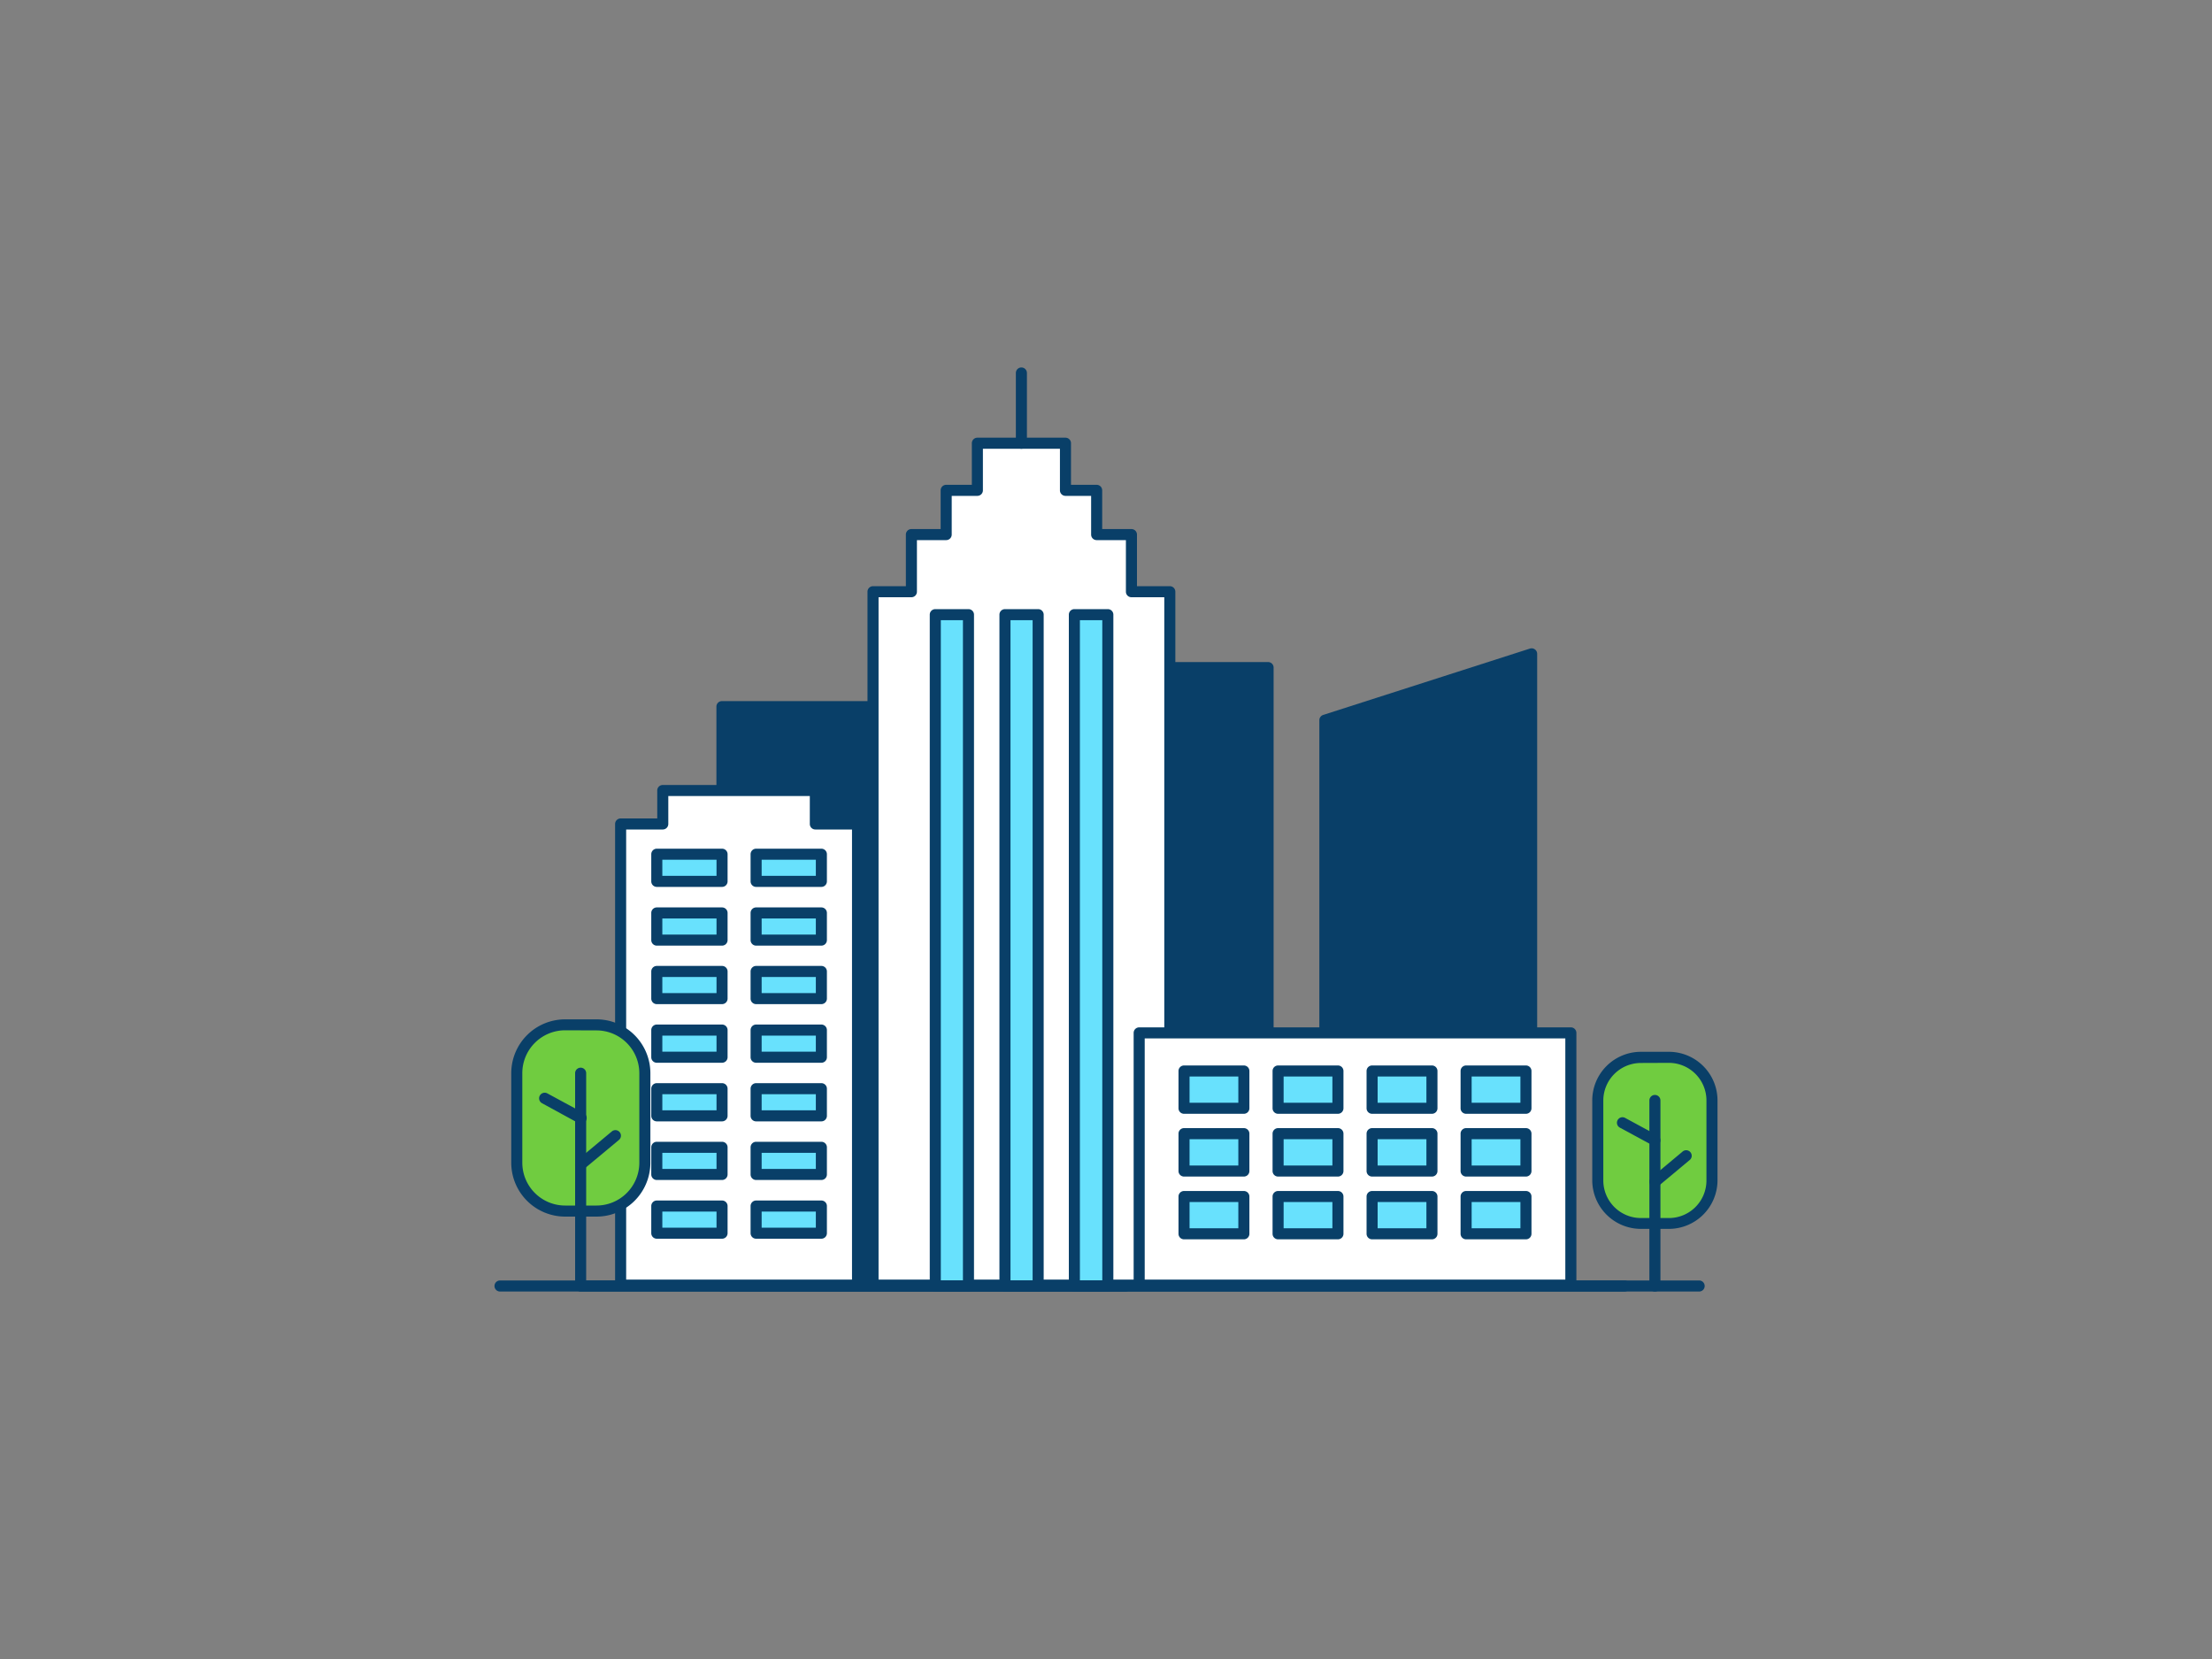 <svg xmlns="http://www.w3.org/2000/svg" viewBox="0 0 400 300"><rect x="0" y="0" width="400" height="300" fill="#808080" stroke="none"/><g id="_228_city_buildings_outline" data-name="#228_city_buildings_outline"><rect x="206" y="120.72" width="23.32" height="102.44" fill="#093f68"/><path d="M229.31,224.16H206a1,1,0,0,1-1-1V120.72a1,1,0,0,1,1-1h23.31a1,1,0,0,1,1,1V223.16A1,1,0,0,1,229.31,224.16Zm-22.31-2h21.31V121.72H207Z" fill="#093f68"/><rect x="130.57" y="127.78" width="72.98" height="104.77" fill="#093f68"/><path d="M203.55,233.55h-73a1,1,0,0,1-1-1V127.78a1,1,0,0,1,1-1h73a1,1,0,0,1,1,1V232.55A1,1,0,0,1,203.55,233.55Zm-72-2h71V128.78h-71Z" fill="#093f68"/><polygon points="239.58 130.23 276.97 118.28 276.97 232.39 239.58 232.39 239.58 130.23" fill="#093f68"/><path d="M277,233.39H239.58a1,1,0,0,1-1-1V130.23a1,1,0,0,1,.7-.95l37.39-12a1,1,0,0,1,.89.15,1,1,0,0,1,.41.81V232.39A1,1,0,0,1,277,233.39Zm-36.39-2H276V119.65L240.58,131Z" fill="#093f68"/><polygon points="204.6 107 204.6 96.67 198.31 96.67 198.31 88.67 192.67 88.67 192.67 80.15 176.74 80.15 176.74 88.67 171.1 88.67 171.1 96.67 164.81 96.67 164.81 107 157.87 107 157.87 232.39 211.54 232.39 211.54 107 204.6 107" fill="#fff"/><path d="M211.54,233.39H157.87a1,1,0,0,1-1-1V107a1,1,0,0,1,1-1h5.94V96.67a1,1,0,0,1,1-1h5.29v-7a1,1,0,0,1,1-1h4.64V80.15a1,1,0,0,1,1-1h15.93a1,1,0,0,1,1,1v7.52h4.64a1,1,0,0,1,1,1v7h5.29a1,1,0,0,1,1,1V106h5.94a1,1,0,0,1,1,1V232.39A1,1,0,0,1,211.54,233.39Zm-52.67-2h51.67V108H204.6a1,1,0,0,1-1-1V97.67h-5.29a1,1,0,0,1-1-1v-7h-4.64a1,1,0,0,1-1-1V81.15H177.74v7.52a1,1,0,0,1-1,1H172.1v7a1,1,0,0,1-1,1h-5.29V107a1,1,0,0,1-1,1h-5.94Z" fill="#093f68"/><rect x="169.08" y="111.15" width="6.05" height="121.4" fill="#68e1fd"/><path d="M175.13,233.55h-6a1,1,0,0,1-1-1V111.15a1,1,0,0,1,1-1h6a1,1,0,0,1,1,1v121.4A1,1,0,0,1,175.13,233.55Zm-5-2h4V112.15h-4Z" fill="#093f68"/><rect x="181.68" y="111.15" width="6.05" height="121.4" fill="#68e1fd"/><path d="M187.73,233.55h-6a1,1,0,0,1-1-1V111.15a1,1,0,0,1,1-1h6a1,1,0,0,1,1,1v121.4A1,1,0,0,1,187.73,233.55Zm-5-2h4V112.15h-4Z" fill="#093f68"/><rect x="194.28" y="111.15" width="6.05" height="121.4" fill="#68e1fd"/><path d="M200.33,233.55h-6.05a1,1,0,0,1-1-1V111.15a1,1,0,0,1,1-1h6.05a1,1,0,0,1,1,1v121.4A1,1,0,0,1,200.33,233.55Zm-5.05-2h4.05V112.15h-4.05Z" fill="#093f68"/><path d="M184.7,81.15a1,1,0,0,1-1-1V67.45a1,1,0,1,1,2,0v12.7A1,1,0,0,1,184.7,81.15Z" fill="#093f68"/><polygon points="147.44 148.99 147.44 142.94 119.85 142.94 119.85 148.99 112.23 148.99 112.23 232.39 155.07 232.39 155.07 148.99 147.44 148.99" fill="#fff"/><path d="M155.07,233.39H112.23a1,1,0,0,1-1-1V149a1,1,0,0,1,1-1h6.62v-5.05a1,1,0,0,1,1-1h27.59a1,1,0,0,1,1,1V148h6.63a1,1,0,0,1,1,1v83.4A1,1,0,0,1,155.07,233.39Zm-41.84-2h40.84V150h-6.63a1,1,0,0,1-1-1v-5.05H120.85V149a1,1,0,0,1-1,1h-6.62Z" fill="#093f68"/><rect x="118.77" y="154.47" width="11.8" height="4.91" fill="#68e1fd"/><path d="M130.57,160.38h-11.8a1,1,0,0,1-1-1v-4.91a1,1,0,0,1,1-1h11.8a1,1,0,0,1,1,1v4.91A1,1,0,0,1,130.57,160.38Zm-10.8-2h9.8v-2.91h-9.8Z" fill="#093f68"/><rect x="136.73" y="154.47" width="11.8" height="4.91" fill="#68e1fd"/><path d="M148.53,160.38h-11.8a1,1,0,0,1-1-1v-4.91a1,1,0,0,1,1-1h11.8a1,1,0,0,1,1,1v4.91A1,1,0,0,1,148.53,160.38Zm-10.8-2h9.8v-2.91h-9.8Z" fill="#093f68"/><rect x="118.77" y="165.07" width="11.8" height="4.91" fill="#68e1fd"/><path d="M130.57,171h-11.8a1,1,0,0,1-1-1v-4.91a1,1,0,0,1,1-1h11.8a1,1,0,0,1,1,1V170A1,1,0,0,1,130.57,171Zm-10.8-2h9.8v-2.91h-9.8Z" fill="#093f68"/><rect x="136.73" y="165.07" width="11.8" height="4.91" fill="#68e1fd"/><path d="M148.53,171h-11.8a1,1,0,0,1-1-1v-4.91a1,1,0,0,1,1-1h11.8a1,1,0,0,1,1,1V170A1,1,0,0,1,148.53,171Zm-10.8-2h9.8v-2.91h-9.8Z" fill="#093f68"/><rect x="118.77" y="175.67" width="11.8" height="4.91" fill="#68e1fd"/><path d="M130.57,181.58h-11.8a1,1,0,0,1-1-1v-4.91a1,1,0,0,1,1-1h11.8a1,1,0,0,1,1,1v4.91A1,1,0,0,1,130.57,181.58Zm-10.8-2h9.8v-2.91h-9.8Z" fill="#093f68"/><rect x="136.73" y="175.67" width="11.8" height="4.91" fill="#68e1fd"/><path d="M148.53,181.58h-11.8a1,1,0,0,1-1-1v-4.91a1,1,0,0,1,1-1h11.8a1,1,0,0,1,1,1v4.91A1,1,0,0,1,148.53,181.58Zm-10.8-2h9.8v-2.91h-9.8Z" fill="#093f68"/><rect x="118.77" y="186.27" width="11.8" height="4.91" fill="#68e1fd"/><path d="M130.57,192.18h-11.8a1,1,0,0,1-1-1v-4.91a1,1,0,0,1,1-1h11.8a1,1,0,0,1,1,1v4.91A1,1,0,0,1,130.57,192.18Zm-10.8-2h9.8v-2.91h-9.8Z" fill="#093f68"/><rect x="136.73" y="186.27" width="11.8" height="4.91" fill="#68e1fd"/><path d="M148.53,192.18h-11.8a1,1,0,0,1-1-1v-4.91a1,1,0,0,1,1-1h11.8a1,1,0,0,1,1,1v4.91A1,1,0,0,1,148.53,192.18Zm-10.8-2h9.8v-2.91h-9.8Z" fill="#093f68"/><rect x="118.77" y="196.87" width="11.8" height="4.91" fill="#68e1fd"/><path d="M130.57,202.78h-11.8a1,1,0,0,1-1-1v-4.91a1,1,0,0,1,1-1h11.8a1,1,0,0,1,1,1v4.91A1,1,0,0,1,130.57,202.78Zm-10.8-2h9.8v-2.91h-9.8Z" fill="#093f68"/><rect x="136.73" y="196.87" width="11.8" height="4.91" fill="#68e1fd"/><path d="M148.53,202.78h-11.8a1,1,0,0,1-1-1v-4.91a1,1,0,0,1,1-1h11.8a1,1,0,0,1,1,1v4.91A1,1,0,0,1,148.53,202.78Zm-10.8-2h9.8v-2.91h-9.8Z" fill="#093f68"/><rect x="118.77" y="207.47" width="11.8" height="4.91" fill="#68e1fd"/><path d="M130.57,213.38h-11.8a1,1,0,0,1-1-1v-4.91a1,1,0,0,1,1-1h11.8a1,1,0,0,1,1,1v4.91A1,1,0,0,1,130.57,213.38Zm-10.8-2h9.8v-2.91h-9.8Z" fill="#093f68"/><rect x="136.73" y="207.47" width="11.8" height="4.91" fill="#68e1fd"/><path d="M148.53,213.38h-11.8a1,1,0,0,1-1-1v-4.91a1,1,0,0,1,1-1h11.8a1,1,0,0,1,1,1v4.91A1,1,0,0,1,148.53,213.38Zm-10.8-2h9.8v-2.91h-9.8Z" fill="#093f68"/><rect x="118.77" y="218.07" width="11.8" height="4.91" fill="#68e1fd"/><path d="M130.57,224h-11.8a1,1,0,0,1-1-1v-4.91a1,1,0,0,1,1-1h11.8a1,1,0,0,1,1,1V223A1,1,0,0,1,130.57,224Zm-10.8-2h9.8v-2.91h-9.8Z" fill="#093f68"/><rect x="136.73" y="218.07" width="11.8" height="4.91" fill="#68e1fd"/><path d="M148.53,224h-11.8a1,1,0,0,1-1-1v-4.91a1,1,0,0,1,1-1h11.8a1,1,0,0,1,1,1V223A1,1,0,0,1,148.53,224Zm-10.8-2h9.8v-2.91h-9.8Z" fill="#093f68"/><rect x="206" y="186.78" width="78.06" height="45.61" fill="#fff"/><path d="M284.06,233.39H206a1,1,0,0,1-1-1V186.78a1,1,0,0,1,1-1h78.06a1,1,0,0,1,1,1v45.61A1,1,0,0,1,284.06,233.39Zm-77.06-2h76.06V187.78H207Z" fill="#093f68"/><rect x="214.11" y="193.67" width="10.82" height="6.74" fill="#68e1fd"/><path d="M224.93,201.41H214.11a1,1,0,0,1-1-1v-6.74a1,1,0,0,1,1-1h10.82a1,1,0,0,1,1,1v6.74A1,1,0,0,1,224.93,201.41Zm-9.82-2h8.82v-4.74h-8.82Z" fill="#093f68"/><rect x="231.12" y="193.67" width="10.82" height="6.74" fill="#68e1fd"/><path d="M241.94,201.41H231.12a1,1,0,0,1-1-1v-6.74a1,1,0,0,1,1-1h10.82a1,1,0,0,1,1,1v6.74A1,1,0,0,1,241.94,201.41Zm-9.82-2h8.82v-4.74h-8.82Z" fill="#093f68"/><rect x="248.12" y="193.67" width="10.82" height="6.74" fill="#68e1fd"/><path d="M258.94,201.41H248.12a1,1,0,0,1-1-1v-6.74a1,1,0,0,1,1-1h10.82a1,1,0,0,1,1,1v6.74A1,1,0,0,1,258.94,201.41Zm-9.82-2h8.82v-4.74h-8.82Z" fill="#093f68"/><rect x="265.12" y="193.67" width="10.82" height="6.74" fill="#68e1fd"/><path d="M275.94,201.41H265.12a1,1,0,0,1-1-1v-6.74a1,1,0,0,1,1-1h10.82a1,1,0,0,1,1,1v6.74A1,1,0,0,1,275.94,201.41Zm-9.82-2h8.82v-4.74h-8.82Z" fill="#093f68"/><rect x="214.11" y="205.02" width="10.82" height="6.74" fill="#68e1fd"/><path d="M224.93,212.76H214.11a1,1,0,0,1-1-1V205a1,1,0,0,1,1-1h10.82a1,1,0,0,1,1,1v6.74A1,1,0,0,1,224.93,212.76Zm-9.82-2h8.82V206h-8.82Z" fill="#093f68"/><rect x="231.12" y="205.02" width="10.82" height="6.74" fill="#68e1fd"/><path d="M241.94,212.76H231.12a1,1,0,0,1-1-1V205a1,1,0,0,1,1-1h10.82a1,1,0,0,1,1,1v6.74A1,1,0,0,1,241.94,212.76Zm-9.82-2h8.82V206h-8.82Z" fill="#093f68"/><rect x="248.12" y="205.02" width="10.82" height="6.74" fill="#68e1fd"/><path d="M258.94,212.76H248.12a1,1,0,0,1-1-1V205a1,1,0,0,1,1-1h10.82a1,1,0,0,1,1,1v6.74A1,1,0,0,1,258.94,212.76Zm-9.82-2h8.82V206h-8.82Z" fill="#093f68"/><rect x="265.12" y="205.02" width="10.82" height="6.74" fill="#68e1fd"/><path d="M275.94,212.76H265.12a1,1,0,0,1-1-1V205a1,1,0,0,1,1-1h10.82a1,1,0,0,1,1,1v6.74A1,1,0,0,1,275.94,212.76Zm-9.82-2h8.82V206h-8.82Z" fill="#093f68"/><rect x="214.11" y="216.37" width="10.82" height="6.74" fill="#68e1fd"/><path d="M224.93,224.11H214.11a1,1,0,0,1-1-1v-6.74a1,1,0,0,1,1-1h10.82a1,1,0,0,1,1,1v6.74A1,1,0,0,1,224.93,224.11Zm-9.82-2h8.82v-4.74h-8.82Z" fill="#093f68"/><rect x="231.12" y="216.37" width="10.82" height="6.74" fill="#68e1fd"/><path d="M241.94,224.11H231.12a1,1,0,0,1-1-1v-6.74a1,1,0,0,1,1-1h10.82a1,1,0,0,1,1,1v6.74A1,1,0,0,1,241.94,224.11Zm-9.82-2h8.82v-4.74h-8.82Z" fill="#093f68"/><rect x="248.12" y="216.37" width="10.82" height="6.74" fill="#68e1fd"/><path d="M258.94,224.11H248.12a1,1,0,0,1-1-1v-6.74a1,1,0,0,1,1-1h10.82a1,1,0,0,1,1,1v6.74A1,1,0,0,1,258.94,224.11Zm-9.82-2h8.82v-4.74h-8.82Z" fill="#093f68"/><rect x="265.12" y="216.37" width="10.82" height="6.74" fill="#68e1fd"/><path d="M275.94,224.11H265.12a1,1,0,0,1-1-1v-6.74a1,1,0,0,1,1-1h10.82a1,1,0,0,1,1,1v6.74A1,1,0,0,1,275.94,224.11Zm-9.82-2h8.82v-4.74h-8.82Z" fill="#093f68"/><rect x="288.93" y="191.18" width="20.65" height="30.04" rx="7.79" fill="#70cc40"/><path d="M301.79,222.22h-5.07a8.8,8.8,0,0,1-8.79-8.79V199a8.8,8.8,0,0,1,8.79-8.8h5.07a8.8,8.8,0,0,1,8.79,8.8v14.45A8.8,8.8,0,0,1,301.79,222.22Zm-5.07-30a6.8,6.8,0,0,0-6.79,6.8v14.45a6.8,6.8,0,0,0,6.79,6.79h5.07a6.79,6.79,0,0,0,6.79-6.79V199a6.8,6.8,0,0,0-6.79-6.8Z" fill="#093f68"/><path d="M299.26,233.55a1,1,0,0,1-1-1V199a1,1,0,0,1,2,0v33.58A1,1,0,0,1,299.26,233.55Z" fill="#093f68"/><line x1="299.26" y1="213.71" x2="304.86" y2="209.04" fill="#70cc40"/><path d="M299.26,214.71a1,1,0,0,1-.77-.36,1,1,0,0,1,.13-1.4l5.6-4.67a1,1,0,1,1,1.28,1.53l-5.6,4.67A1,1,0,0,1,299.26,214.71Z" fill="#093f68"/><line x1="299.26" y1="206.2" x2="293.4" y2="203.03" fill="#70cc40"/><path d="M299.25,207.2a.89.89,0,0,1-.47-.12l-5.86-3.17a1,1,0,0,1,.95-1.76l5.86,3.18a1,1,0,0,1,.4,1.35A1,1,0,0,1,299.25,207.2Z" fill="#093f68"/><path d="M293.77,233.55H105a1,1,0,0,1,0-2H293.77a1,1,0,0,1,0,2Z" fill="#093f68"/><path d="M307.26,233.55H90.42a1,1,0,0,1,0-2H307.26a1,1,0,0,1,0,2Z" fill="#093f68"/><rect x="93.45" y="185.33" width="23.16" height="33.69" rx="8.74" fill="#70cc40"/><path d="M107.87,220h-5.68a9.75,9.75,0,0,1-9.74-9.74V194.07a9.75,9.75,0,0,1,9.74-9.74h5.68a9.75,9.75,0,0,1,9.74,9.74v16.21A9.75,9.75,0,0,1,107.87,220Zm-5.68-33.69a7.75,7.75,0,0,0-7.74,7.74v16.21a7.75,7.75,0,0,0,7.74,7.74h5.68a7.75,7.75,0,0,0,7.74-7.74V194.07a7.75,7.75,0,0,0-7.74-7.74Z" fill="#093f68"/><path d="M105,194.07v37.65" fill="#70cc40"/><path d="M105,232.72a1,1,0,0,1-1-1V194.07a1,1,0,0,1,2,0v37.65A1,1,0,0,1,105,232.72Z" fill="#093f68"/><line x1="105.03" y1="210.6" x2="111.32" y2="205.36" fill="#70cc40"/><path d="M105,211.6a1,1,0,0,1-.77-.36,1,1,0,0,1,.13-1.41l6.29-5.24a1,1,0,0,1,1.4.13,1,1,0,0,1-.12,1.41l-6.29,5.24A1,1,0,0,1,105,211.6Z" fill="#093f68"/><line x1="105.03" y1="202.17" x2="98.46" y2="198.61" fill="#70cc40"/><path d="M105,203.17a1.07,1.07,0,0,1-.48-.12L98,199.49a1,1,0,0,1,1-1.76l6.57,3.56a1,1,0,0,1,.4,1.36A1,1,0,0,1,105,203.17Z" fill="#093f68"/></g></svg>